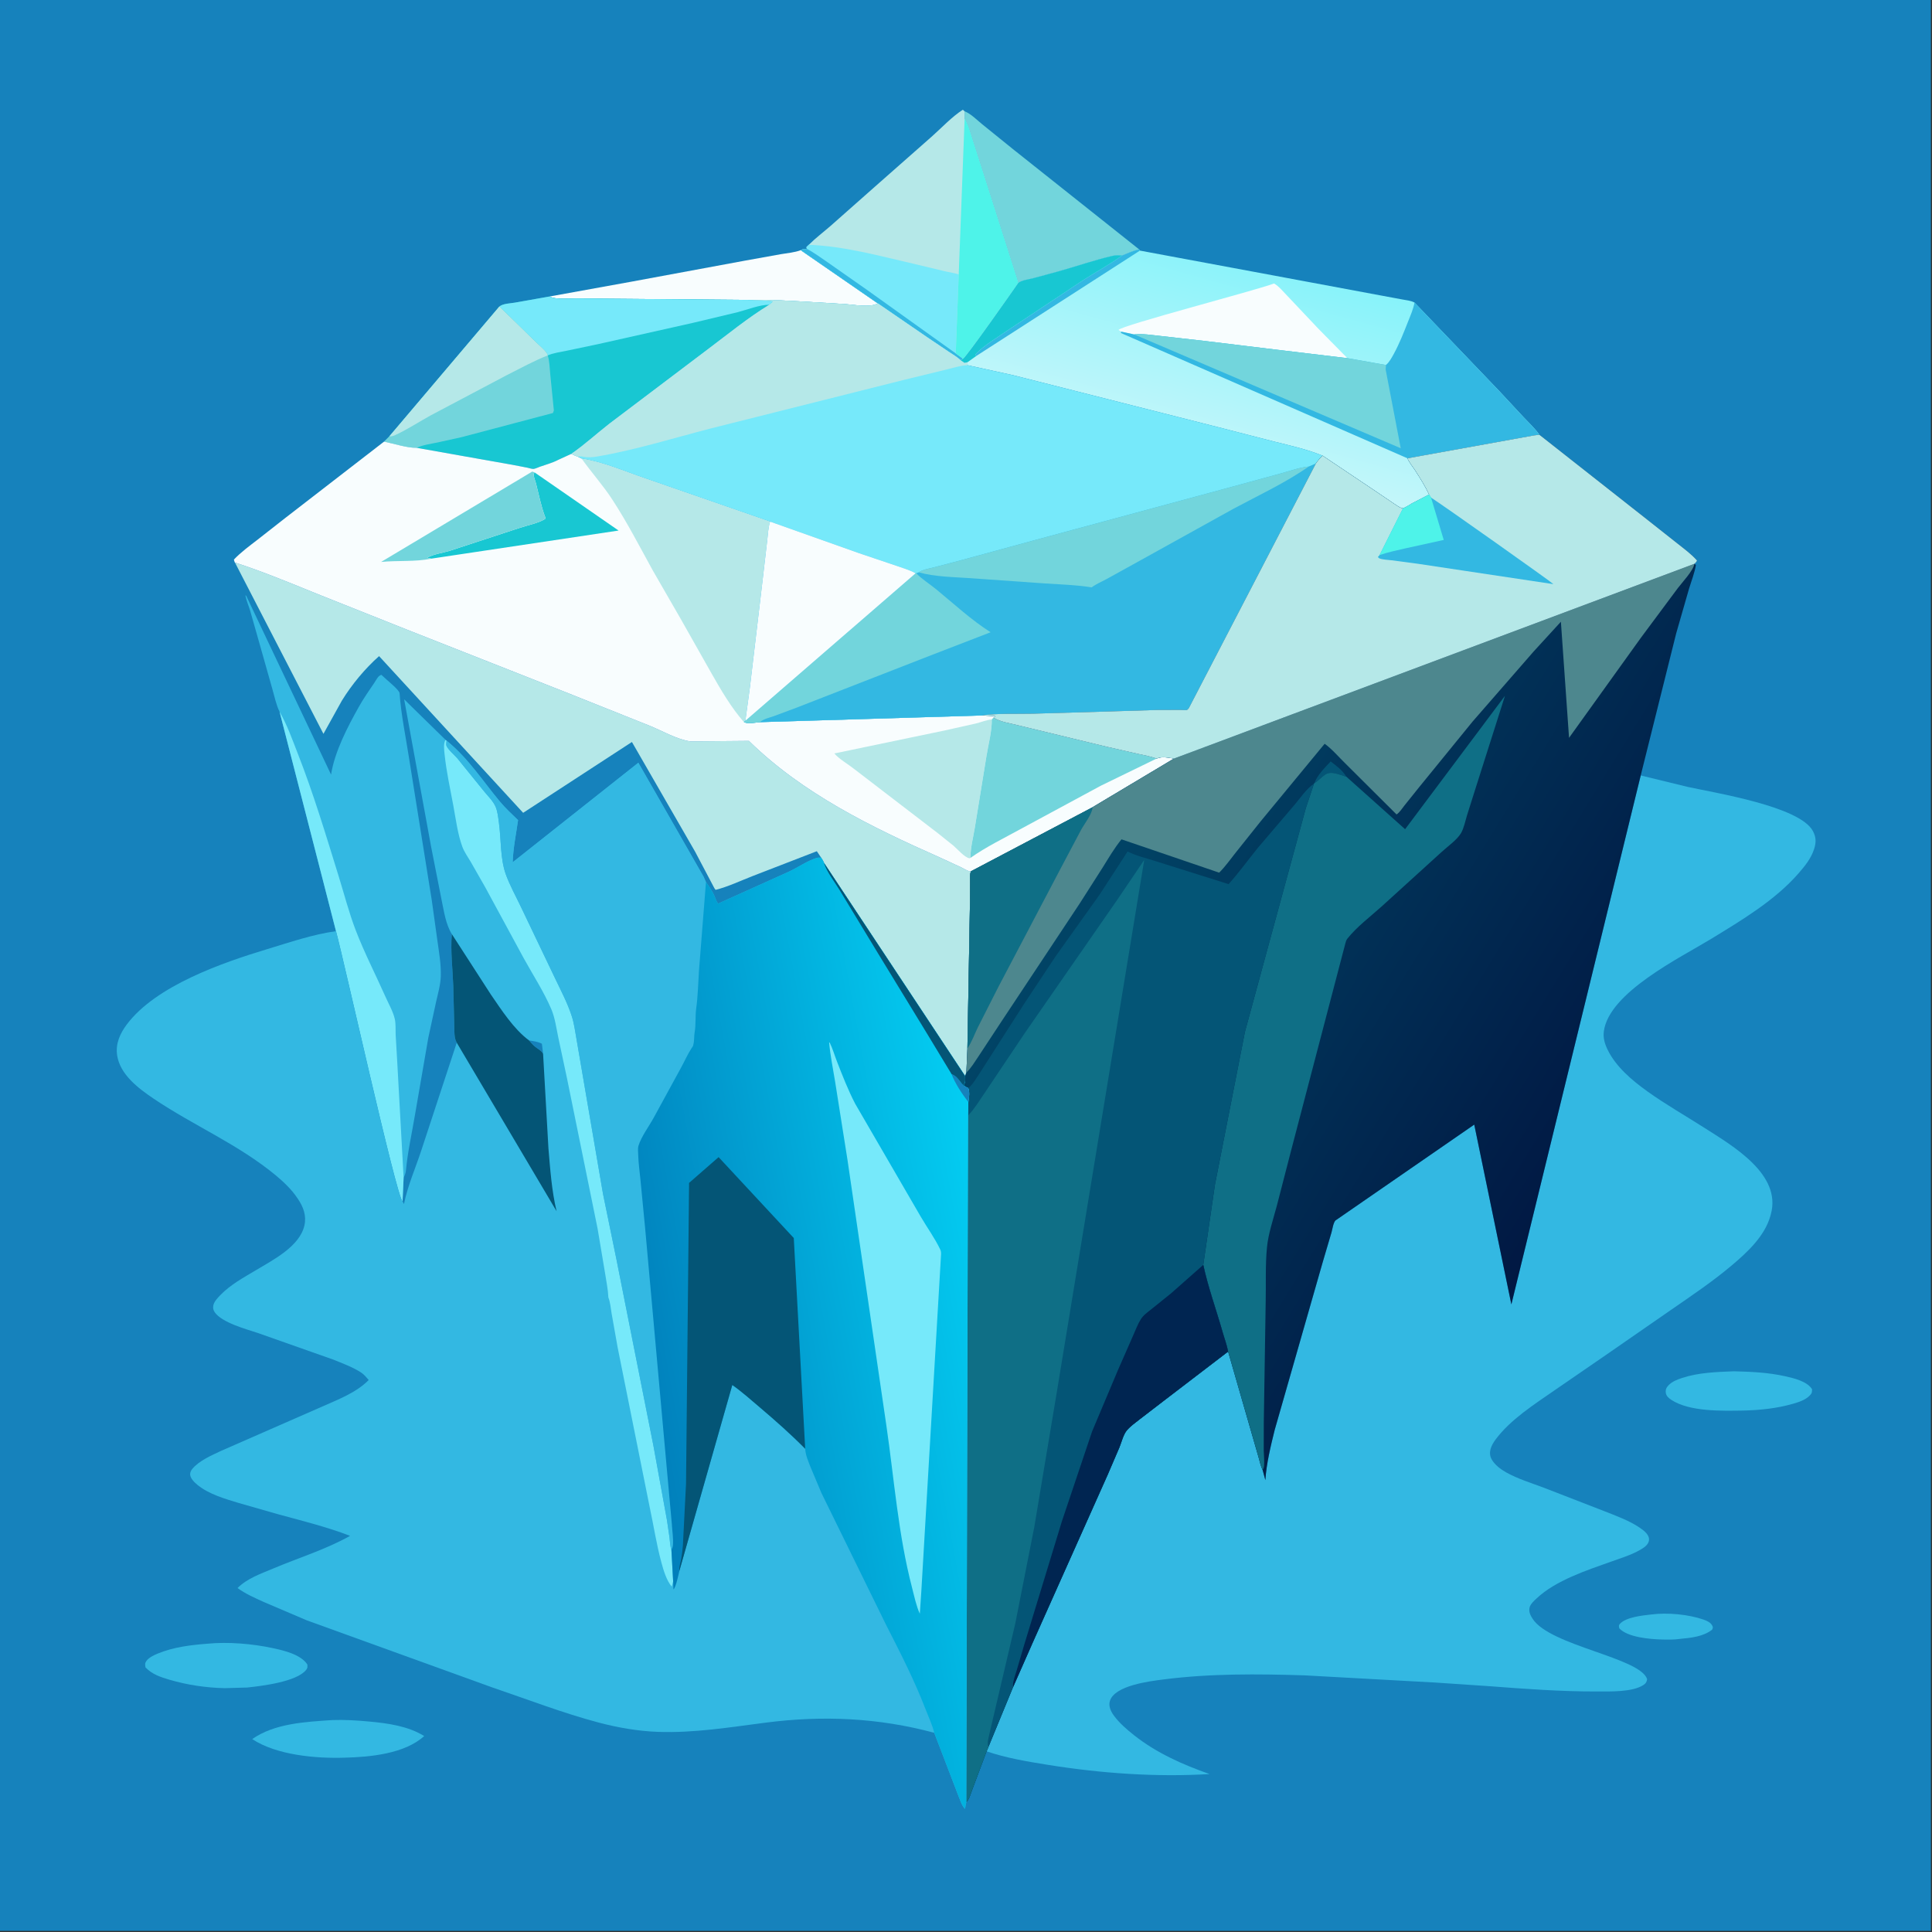 <?xml version="1.0" encoding="utf-8" ?>
<svg xmlns="http://www.w3.org/2000/svg" xmlns:xlink="http://www.w3.org/1999/xlink" width="500" height="500">
	<rect width="100%" height="100%" fill="#333333" stroke="none"/>
	<path fill="#1682BC" transform="scale(0.488 0.488)" d="M-0 -0L1024 0L1024 1024L-0 1024L0 -0Z"/>
	<path fill="#33B8E2" transform="scale(0.488 0.488)" d="M875.757 856.197C884.208 855.085 895.438 856.127 903.5 858.936C905.267 859.551 907.325 860.469 908.133 862.271C908.577 863.259 908.333 863.293 907.998 864.25C903.284 867.972 896.758 868.594 890.963 869.147C887.838 869.62 884.42 869.554 881.25 869.47C874.914 869.302 863.154 868.317 858.75 863.541C858.552 862.515 858.305 861.98 859.122 861.118C862.491 857.564 871.062 856.719 875.757 856.197Z"/>
	<path fill="#33B8E2" transform="scale(0.488 0.488)" d="M919.515 727.227C928.623 727.469 937.717 727.84 946.636 729.847C951.34 730.906 958.315 732.493 960.989 736.75C960.909 738.634 960.978 738.815 959.698 740.139C957.492 742.421 953.972 743.564 950.996 744.425C942.309 746.94 933.39 747.84 924.375 748.065C913.139 748.227 895.947 748.746 886.25 742.318C884.973 741.472 883.679 740.337 883.433 738.75C883.152 736.942 883.751 735.773 885 734.508C886.857 732.628 889.633 731.56 892.103 730.747C900.814 727.883 910.423 727.593 919.515 727.227Z"/>
	<path fill="#33B8E2" transform="scale(0.488 0.488)" d="M176.131 912.203C182.76 911.947 189.401 912.377 196 912.993C205.911 913.918 216.355 915.384 224.963 920.662C214.671 930.105 196.147 931.814 182.875 932.143C167.611 932.647 146.738 930.833 133.749 922.291C145.636 913.923 162.068 913.151 176.131 912.203Z"/>
	<path fill="#33B8E2" transform="scale(0.488 0.488)" d="M109.885 871.71C120.966 870.613 133.876 871.716 144.75 874.056C150.631 875.322 159.61 877.43 163.014 882.75C163.041 884.026 163.208 884.512 162.38 885.557C157.329 891.925 138.935 894.096 131.124 894.941L119.165 895.278C109.23 895.052 99.468 893.612 89.922 890.822C85.17 889.433 80.642 887.928 77.14 884.25C76.958 882.645 76.708 882.119 77.712 880.75C79.011 878.978 81.812 877.689 83.784 876.881C92.045 873.497 101.062 872.4 109.885 871.71Z"/>
	<path fill="#F8FDFE" transform="scale(0.488 0.488)" d="M424.663 132.687L465.494 160.874C461.632 163.277 452.727 161.569 448.201 161.259L428.788 160.089C418.354 159.489 407.934 158.802 397.477 159.063L306.884 158.296C303.174 158.175 294.477 159.113 291.526 157.222L335.25 149.307L395.177 138.208L414.25 134.778C417.705 134.198 421.374 133.903 424.663 132.687Z"/>
	<path fill="#72D5DC" transform="scale(0.488 0.488)" d="M511.515 58.993C514.993 60.386 518.025 63.591 520.954 65.948L537.208 79.094L604.093 132.242C600.824 133.021 598.121 134.255 595.037 135.523C593.389 135.39 591.692 135.311 590.069 135.684C580.385 137.91 570.744 141.304 561.152 143.964L548 147.527C545.449 148.164 542.286 148.499 540.074 149.954L520.12 87.5L515.557 73.303C514.414 69.707 513.483 66.162 511.564 62.886L511.515 58.993Z"/>
	<path fill="#B5E8E8" transform="scale(0.488 0.488)" d="M428.934 129.814C432.501 126.242 436.747 123.063 440.558 119.731L463.848 99.128L494.25 72.325C499.5 67.667 504.715 61.997 510.608 58.198L511.515 58.993L511.564 62.886C513.483 66.162 514.414 69.707 515.557 73.303L520.12 87.5L540.074 149.954C537.091 154.268 512.239 189.702 510.726 190.24L509.418 191.087C507.825 189.431 505.236 187.977 503.316 186.671L491.761 178.893L465.494 160.874L424.663 132.687L426.25 131.994C427.383 132.321 426.852 132.368 427.848 131.955L427.676 131.031L428.934 129.814Z"/>
	<path fill="#76E9FA" transform="scale(0.488 0.488)" d="M427.848 131.955L427.676 131.031L428.934 129.814C447.972 130.599 465.809 135.596 484.274 139.83L500.75 143.775C503.213 144.375 506.078 144.737 508.444 145.55L506.853 187.405L510.726 190.24L509.418 191.087C507.825 189.431 505.236 187.977 503.316 186.671L491.761 178.893L465.494 160.874L424.663 132.687L426.25 131.994C427.383 132.321 426.852 132.368 427.848 131.955Z"/>
	<path fill="#33B8E2" transform="scale(0.488 0.488)" d="M424.663 132.687L426.25 131.994C427.383 132.321 426.852 132.368 427.848 131.955C431.776 133.99 435.434 136.758 439.098 139.238L459.757 153.709L506.853 187.405L510.726 190.24L509.418 191.087C507.825 189.431 505.236 187.977 503.316 186.671L491.761 178.893L465.494 160.874L424.663 132.687Z"/>
	<path fill="#4EF3E9" transform="scale(0.488 0.488)" d="M511.564 62.886C513.483 66.162 514.414 69.707 515.557 73.303L520.12 87.5L540.074 149.954C537.091 154.268 512.239 189.702 510.726 190.24L506.853 187.405L508.444 145.55L511.564 62.886Z"/>
	<path fill="#18C7D2" transform="scale(0.488 0.488)" d="M264.84 162.55C266.743 160.97 270.586 160.907 273 160.509L291.526 157.222C294.477 159.113 303.174 158.175 306.884 158.296L397.477 159.063C399.167 159.224 409.112 159.22 409.838 159.955L408.028 161.614L407.982 161.601C396.667 168.498 385.831 177.395 375.204 185.354L323.331 224.553C316.593 229.774 309.944 235.909 302.955 240.698L295.936 243.919C293.102 245.426 289.445 246.422 286.394 247.49C285.451 247.82 283.9 248.586 282.946 248.681C282.147 248.761 280.428 248.178 279.619 248.015L271.6 246.469L220.977 237.493C215.687 237.54 208.971 235.267 203.678 234.198L206.485 231.396L264.84 162.55Z"/>
	<path fill="#76E9FA" transform="scale(0.488 0.488)" d="M264.84 162.55C266.743 160.97 270.586 160.907 273 160.509L291.526 157.222C294.477 159.113 303.174 158.175 306.884 158.296L397.477 159.063C399.167 159.224 409.112 159.22 409.838 159.955L408.028 161.614L407.982 161.601C402.75 161.631 396.194 164.283 391.089 165.587L367.708 171.169L317.083 182.525L300.125 186.088C296.877 186.76 293.556 187.159 290.496 188.484C290.148 186.547 286.023 183.233 284.517 181.737L264.84 162.55Z"/>
	<path fill="#72D5DC" transform="scale(0.488 0.488)" d="M264.84 162.55L284.517 181.737C286.023 183.233 290.148 186.547 290.496 188.484C291.455 191.641 291.485 195.215 291.82 198.5L293.725 217.665L293.25 219.027L244.906 231.809L231.757 234.717C228.13 235.439 224.355 235.947 220.977 237.493C215.687 237.54 208.971 235.267 203.678 234.198L206.485 231.396L264.84 162.55Z"/>
	<path fill="#B5E8E8" transform="scale(0.488 0.488)" d="M264.84 162.55L284.517 181.737C286.023 183.233 290.148 186.547 290.496 188.484C283.165 191.35 275.972 195.328 268.936 198.865L228.386 220.298C222.262 223.687 216.206 227.646 209.881 230.616C208.675 231.183 207.831 231.477 206.485 231.396L264.84 162.55Z"/>
	<path fill="#33B8E2" transform="scale(0.488 0.488)" d="M148.273 377.48C146.493 373.941 145.573 369.325 144.462 365.5L137.829 342.04L132.679 323.92C131.834 321.164 130.677 318.607 130.131 315.75L130.555 315.914L175.569 410.785C177.464 398.635 184.333 385.499 190.351 374.768C192.82 370.366 195.743 366.197 198.571 362.02C199.589 360.517 200.499 358.364 202.25 357.87L204.96 360.35C206.406 361.658 211.799 366.061 211.909 367.646C212.696 379.037 215.2 390.826 216.943 402.126L229.029 477.75L231.958 498.759C232.821 505.009 233.961 511.417 233.765 517.75C233.629 522.127 232.281 526.877 231.311 531.126L227.146 550.34L219.974 591.812C218.371 601.332 216.172 611.072 215.287 620.678C215.149 622.181 214.712 623.185 214.046 624.534L213.485 637.077C210.226 634.755 182.413 509.198 178.192 493.823L148.273 377.48Z"/>
	<path fill="#76E9FA" transform="scale(0.488 0.488)" d="M148.273 377.48C152.308 384.415 155.046 392.3 157.969 399.752C166.241 420.846 172.786 442.701 179.499 464.342C182.49 473.984 185.037 483.958 188.66 493.385C193.209 505.222 199.2 516.857 204.365 528.466C206.007 532.156 208.472 536.461 209.363 540.353C209.943 542.882 209.726 546.104 209.826 548.72L210.609 562.123L214.046 624.534L213.485 637.077C210.226 634.755 182.413 509.198 178.192 493.823L148.273 377.48Z"/>
	<path fill="#B5E8E8" transform="scale(0.488 0.488)" d="M124.55 298.316C140.025 303.296 155.055 309.667 170.123 315.726L215.605 333.833L300.286 367.214L343.997 384.653C350.859 387.387 358.927 392.187 366.196 393.187L397.162 392.915C425.832 420.978 462.116 438.64 498.352 454.709L509.922 460.052C511.3 460.706 513.022 461.958 514.517 462.075L514.973 462.055C514.225 463.722 514.462 465.544 514.456 467.332L514.404 478.737L513.049 556.029L512.493 568.789L511.813 570.631L436.894 457.494C436.867 456.937 435.79 455.41 435.478 454.842L433.184 451.421L399.209 464.569C392.85 467.038 386.095 470.262 379.5 471.915C379.15 471.45 378.79 471.047 378.572 470.504L368.645 451.683L335.124 393.495L277.442 431.063L201.033 347.958C193.486 354.673 186.62 362.958 181.322 371.536L171.533 389.183L124.796 298.703L124.55 298.316Z"/>
	<defs>
		<linearGradient id="gradient_0" gradientUnits="userSpaceOnUse" x1="660.505" y1="135.193" x2="631.87" y2="238.266">
			<stop offset="0" stop-color="#87F3FA"/>
			<stop offset="1" stop-color="#C4F6FA"/>
		</linearGradient>
	</defs>
	<path fill="url(#gradient_0)" transform="scale(0.488 0.488)" d="M604.093 132.242L604.541 132.899L676.046 146.209L731.733 156.596L743.75 158.826C745.868 159.211 748.24 159.412 750.15 160.444L794.98 207.27L807.873 221.128C810.733 224.154 813.981 227.195 816.395 230.568L813.655 230.883L746.418 243.05C747.446 245.446 749.139 247.341 750.537 249.516C753.176 253.622 755.843 257.865 757.918 262.282L749 266.888C747.392 267.779 745.716 269.012 743.999 269.629C742.225 269.298 740.503 267.906 739 266.923L728.977 260.138L701.385 241.643C693.02 238.224 684.267 236.319 675.533 234.131L645.336 226.369L537.215 198.959L513.091 193.673L513.07 192.12L511.5 192.504L509.418 191.087L510.726 190.24C512.239 189.702 537.091 154.268 540.074 149.954C542.286 148.499 545.449 148.164 548 147.527L561.152 143.964C570.744 141.304 580.385 137.91 590.069 135.684C591.692 135.311 593.389 135.39 595.037 135.523C598.121 134.255 600.824 133.021 604.093 132.242Z"/>
	<path fill="#33B8E2" transform="scale(0.488 0.488)" d="M604.093 132.242L604.541 132.899L517.696 188.813C517.336 188.227 517.444 188.572 517.488 187.75C521.998 182.995 528.676 179.181 534.08 175.398L574.5 148.529C581.313 144.117 588.471 140.319 595.037 135.523C598.121 134.255 600.824 133.021 604.093 132.242Z"/>
	<path fill="#18C7D2" transform="scale(0.488 0.488)" d="M540.074 149.954C542.286 148.499 545.449 148.164 548 147.527L561.152 143.964C570.744 141.304 580.385 137.91 590.069 135.684C591.692 135.311 593.389 135.39 595.037 135.523C588.471 140.319 581.313 144.117 574.5 148.529L534.08 175.398C528.676 179.181 521.998 182.995 517.488 187.75C517.444 188.572 517.336 188.227 517.696 188.813L513.07 192.12L511.5 192.504L509.418 191.087L510.726 190.24C512.239 189.702 537.091 154.268 540.074 149.954Z"/>
	<path fill="#F8FDFE" transform="scale(0.488 0.488)" d="M675.687 150.332C678.347 151.901 680.743 154.914 682.926 157.133L699.168 174.326L714.551 189.945L680 185.814L639 180.836L615.24 178.148C610.726 177.683 605.976 176.857 601.455 177.349L594.582 175.863L593.196 174.99C594.582 172.555 666.027 154.028 675.687 150.332Z"/>
	<path fill="#33B8E2" transform="scale(0.488 0.488)" d="M750.15 160.444L794.98 207.27L807.873 221.128C810.733 224.154 813.981 227.195 816.395 230.568L813.655 230.883L746.418 243.05L594.457 176.606L594.582 175.863L601.455 177.349C605.976 176.857 610.726 177.683 615.24 178.148L639 180.836L680 185.814L714.551 189.945L735.005 193.562C736.76 192.145 738.097 189.634 739.177 187.656C742.147 182.216 744.426 176.405 746.687 170.646C748.003 167.294 749.511 164.007 750.15 160.444Z"/>
	<path fill="#72D5DC" transform="scale(0.488 0.488)" d="M601.455 177.349C605.976 176.857 610.726 177.683 615.24 178.148L639 180.836L680 185.814L714.551 189.945L735.005 193.562L734.852 195.981L742.848 237.714L601.455 177.349Z"/>
	<path fill="#F8FDFE" transform="scale(0.488 0.488)" d="M203.678 234.198C208.971 235.267 215.687 237.54 220.977 237.493L271.6 246.469L279.619 248.015C280.428 248.178 282.147 248.761 282.946 248.681C283.9 248.586 285.451 247.82 286.394 247.49C289.445 246.422 293.102 245.426 295.936 243.919L302.955 240.698C304.115 241.235 305.241 241.779 306.452 242.193L308.402 243.151C319.787 244.886 331.141 249.889 342.029 253.598L408.395 276.61C407.382 279.826 407.253 283.499 406.853 286.843L404.483 307.25L397.676 364.661L395.291 382.254L394.538 382.951C396.744 384.006 400.555 383.173 402.986 382.973L520.76 379.423L527.747 379.753C527.307 380.51 527.611 380.246 526.87 380.587C530.72 383.014 536.088 383.604 540.493 384.793L586.808 395.994L603.241 399.737C606.541 400.495 610.177 401.059 613.317 402.319C616.292 400.995 619.409 401.83 622.601 402.29L579.398 428.098L579.393 428.142L514.973 462.055L514.517 462.075C513.022 461.958 511.3 460.706 509.922 460.052L498.352 454.709C462.116 438.64 425.832 420.978 397.162 392.915L366.196 393.187C358.927 392.187 350.859 387.387 343.997 384.653L300.286 367.214L215.605 333.833L170.123 315.726C155.055 309.667 140.025 303.296 124.55 298.316C124.296 297.811 124.189 297.294 124.045 296.75C127.849 292.751 132.424 289.444 136.774 286.066L151.519 274.514L203.678 234.198Z"/>
	<path fill="#18C7D2" transform="scale(0.488 0.488)" d="M283.472 250.512L328.046 281.359L228.711 296.266L226.559 295.797C229.702 293.886 234.865 293.211 238.468 292.113L275.708 279.917C279.502 278.643 285.461 277.43 288.834 275.367C289.717 274.827 289.201 274.49 288.915 273.7C286.9 268.126 285.721 262.199 284.269 256.455C283.974 255.29 282.981 252.838 283.017 251.758C283.031 251.316 283.32 250.928 283.472 250.512Z"/>
	<path fill="#72D5DC" transform="scale(0.488 0.488)" d="M228.711 296.266C220.218 298.045 210.781 297.132 202.111 298.015L282.259 250.089L283.472 250.512C283.32 250.928 283.031 251.316 283.017 251.758C282.981 252.838 283.974 255.29 284.269 256.455C285.721 262.199 286.9 268.126 288.915 273.7C289.201 274.49 289.717 274.827 288.834 275.367C285.461 277.43 279.502 278.643 275.708 279.917L238.468 292.113C234.865 293.211 229.702 293.886 226.559 295.797L228.711 296.266Z"/>
	<path fill="#B5E8E8" transform="scale(0.488 0.488)" d="M525.985 381.528C526.043 387.875 524.182 394.596 523.164 400.875L516.964 439C516.129 444.001 514.592 449.944 514.645 454.968L514.193 455.192C511.496 454.713 507.854 450.398 505.689 448.524L497.38 441.874L452.71 407.603C449.582 405.135 444.976 402.539 442.485 399.575L501 387.388L517.398 383.714C520.28 383.032 523.027 381.803 525.985 381.528Z"/>
	<path fill="#72D5DC" transform="scale(0.488 0.488)" d="M525.985 381.528L526.87 380.587C530.72 383.014 536.088 383.604 540.493 384.793L586.808 395.994L603.241 399.737C606.541 400.495 610.177 401.059 613.317 402.319L583.809 416.683L541.85 439.336C532.813 444.338 523.074 449.002 514.645 454.968C514.592 449.944 516.129 444.001 516.964 439L523.164 400.875C524.182 394.596 526.043 387.875 525.985 381.528Z"/>
	<path fill="#B5E8E8" transform="scale(0.488 0.488)" d="M308.402 243.151C319.787 244.886 331.141 249.889 342.029 253.598L408.395 276.61C407.382 279.826 407.253 283.499 406.853 286.843L404.483 307.25L397.676 364.661L395.291 382.254L394.538 382.951C387.794 375.287 382.377 365.989 377.343 357.133L361.25 328.66L346.13 302.419C339.205 289.846 332.467 276.75 324.604 264.75C319.649 257.188 313.626 250.494 308.402 243.151Z"/>
	<path fill="#76E9FA" transform="scale(0.488 0.488)" d="M397.477 159.063C407.934 158.802 418.354 159.489 428.788 160.089L448.201 161.259C452.727 161.569 461.632 163.277 465.494 160.874L491.761 178.893L503.316 186.671C505.236 187.977 507.825 189.431 509.418 191.087L511.5 192.504L513.07 192.12L513.091 193.673L537.215 198.959L645.336 226.369L675.533 234.131C684.267 236.319 693.02 238.224 701.385 241.643C700.031 242.935 698.939 244.24 697.856 245.766L630.483 375.5C630.156 375.823 629.92 376.281 629.5 376.47C628.911 376.735 626.891 376.476 626.099 376.478L613.951 376.505L584.987 377.395L547.942 378.474C539.196 378.68 529.388 378.174 520.76 379.423L402.986 382.973C400.555 383.173 396.744 384.006 394.538 382.951L395.291 382.254L397.676 364.661L404.483 307.25L406.853 286.843C407.253 283.499 407.382 279.826 408.395 276.61L342.029 253.598C331.141 249.889 319.787 244.886 308.402 243.151L306.452 242.193C305.241 241.779 304.115 241.235 302.955 240.698C309.944 235.909 316.593 229.774 323.331 224.553L375.204 185.354C385.831 177.395 396.667 168.498 407.982 161.601L408.028 161.614L409.838 159.955C409.112 159.22 399.167 159.224 397.477 159.063Z"/>
	<path fill="#B5E8E8" transform="scale(0.488 0.488)" d="M397.477 159.063C407.934 158.802 418.354 159.489 428.788 160.089L448.201 161.259C452.727 161.569 461.632 163.277 465.494 160.874L491.761 178.893L503.316 186.671C505.236 187.977 507.825 189.431 509.418 191.087L511.5 192.504L513.07 192.12L513.091 193.673C509.221 193.844 505.227 195.189 501.459 196.086L479.189 201.509L376.773 227.261C356.864 232.408 336.801 238.687 316.521 242.131C314.113 242.54 311.527 242.703 309.128 242.178C308.053 241.943 307.519 242.019 306.452 242.193C305.241 241.779 304.115 241.235 302.955 240.698C309.944 235.909 316.593 229.774 323.331 224.553L375.204 185.354C385.831 177.395 396.667 168.498 407.982 161.601L408.028 161.614L409.838 159.955C409.112 159.22 399.167 159.224 397.477 159.063Z"/>
	<path fill="#33B8E2" transform="scale(0.488 0.488)" d="M697.856 245.766L630.483 375.5C630.156 375.823 629.92 376.281 629.5 376.47C628.911 376.735 626.891 376.476 626.099 376.478L613.951 376.505L584.987 377.395L547.942 378.474C539.196 378.68 529.388 378.174 520.76 379.423L402.986 382.973C400.555 383.173 396.744 384.006 394.538 382.951L395.291 382.254L397.676 364.661L404.483 307.25L406.853 286.843C407.253 283.499 407.382 279.826 408.395 276.61L455.536 293.343L475.417 300.052C478.819 301.256 482.445 302.275 485.61 304.019L485.894 304.018L487.216 303.519C489.352 302.044 492.76 301.535 495.282 300.888L510 297.021L548.655 286.473L650.684 258.874L679.23 251.084C683.931 249.804 689.245 247.865 694.06 247.411L697.856 245.766Z"/>
	<path fill="#72D5DC" transform="scale(0.488 0.488)" d="M485.61 304.019L485.894 304.018C488.972 307.191 493.049 309.704 496.487 312.523C505.778 320.138 515.212 328.902 525.363 335.299L494.351 347.274L422.359 375.324L410.487 379.75C408.011 380.637 404.997 381.225 402.986 382.973C400.555 383.173 396.744 384.006 394.538 382.951L395.291 382.254L485.61 304.019Z"/>
	<path fill="#72D5DC" transform="scale(0.488 0.488)" d="M487.216 303.519C489.352 302.044 492.76 301.535 495.282 300.888L510 297.021L548.655 286.473L650.684 258.874L679.23 251.084C683.931 249.804 689.245 247.865 694.06 247.411C681.774 256.03 667.462 262.668 654.221 269.765L603.12 298.098L587 307.011C584.43 308.406 581.251 309.746 578.93 311.488C570.633 310.156 562.047 309.953 553.659 309.378L514.507 306.615C505.614 305.998 495.803 305.929 487.216 303.519Z"/>
	<path fill="#F8FDFE" transform="scale(0.488 0.488)" d="M408.395 276.61L455.536 293.343L475.417 300.052C478.819 301.256 482.445 302.275 485.61 304.019L395.291 382.254L397.676 364.661L404.483 307.25L406.853 286.843C407.253 283.499 407.382 279.826 408.395 276.61Z"/>
	<path fill="#33B8E2" transform="scale(0.488 0.488)" d="M870.116 411.242L895.069 417.322C909.937 420.577 954.358 427.633 961.412 440.689C963.221 444.037 963.203 446.869 962.009 450.457C960.38 455.352 957.22 459.221 953.901 463.05C941.397 477.473 923.473 488.143 907.296 498.011C890.947 507.984 853.265 526.322 850.551 547C850.107 550.388 851.038 553.52 852.49 556.55C856.87 565.694 865.55 572.992 873.656 578.796C883.36 585.744 893.899 591.735 903.962 598.165C918.908 607.714 945.007 622.772 939.113 644L938.874 644.879C935.836 655.574 926.788 663.973 918.58 670.915C908.18 679.71 896.955 687.215 885.769 694.953L852.059 718.31L824.494 737.262C813.747 744.718 800.983 752.832 793.141 763.42C790.836 766.532 789.003 770.346 791.121 774.036C792.728 776.837 795.864 779.221 798.645 780.782C804.978 784.336 812.194 786.499 818.965 789.062L850.604 801.336C856.969 803.851 864.156 806.418 869.792 810.318C872.021 811.86 875.131 814.222 874.429 817.259C873.915 819.482 871.588 820.914 869.75 821.974C865.006 824.711 859.293 826.429 854.131 828.266C841.323 832.823 825.064 838.172 815.045 847.544C813.684 848.817 811.635 850.597 811.176 852.503C810.638 854.737 811.616 856.697 812.81 858.53C822.152 872.872 869.867 879.05 873.516 890.5C873.24 892.052 872.892 892.738 871.519 893.629C865.608 897.467 853.729 897.014 846.838 897.033C827.751 897.088 808.85 895.674 789.833 894.231L761.398 892.314L692 888.492C667.076 887.694 641.798 887.473 617.022 890.656C609.625 891.606 591.143 893.815 588.603 902.073C587.774 904.769 589.101 907.603 590.651 909.732C593.63 913.825 597.509 917.137 601.46 920.26C613.424 929.717 627.191 935.786 641.446 940.823C613.206 942.552 583.897 940.446 556 935.987C545.188 934.258 533.579 932.342 523.216 928.768L524.209 926.396L537.317 894.565L547.619 871.197L587.422 782.086L593.652 767.569C594.755 764.846 595.745 760.713 597.604 758.544C599.547 756.278 602.199 754.425 604.537 752.581L617.211 742.842L651.295 716.766L664.079 761.117L667.522 773.078C668.128 775.202 668.593 777.564 669.6 779.535L671.051 784.945C671.619 776.168 673.904 766.761 676.021 758.25L701.376 669.674L706.138 653.538C706.603 651.858 707.079 648.44 708.231 647.242L781.831 596.407L801.516 691.75L870.116 411.242Z"/>
	<defs>
		<linearGradient id="gradient_1" gradientUnits="userSpaceOnUse" x1="860.876" y1="588.644" x2="599.354" y2="428.321">
			<stop offset="0" stop-color="#011843"/>
			<stop offset="1" stop-color="#014466"/>
		</linearGradient>
	</defs>
	<path fill="url(#gradient_1)" transform="scale(0.488 0.488)" d="M816.395 230.568L872.161 274.454L889.512 288.16C893.067 290.999 896.995 293.817 899.978 297.25C899.538 298.195 899.331 298.373 898.555 299.01L899.381 299.563C898.731 303.749 896.944 308.239 895.709 312.313L888.937 335.859L870.116 411.242L801.516 691.75L781.831 596.407L708.231 647.242C707.079 648.44 706.603 651.858 706.138 653.538L701.376 669.674L676.021 758.25C673.904 766.761 671.619 776.168 671.051 784.945L669.6 779.535C668.593 777.564 668.128 775.202 667.522 773.078L664.079 761.117L651.295 716.766L617.211 742.842L604.537 752.581C602.199 754.425 599.547 756.278 597.604 758.544C595.745 760.713 594.755 764.846 593.652 767.569L587.422 782.086L547.619 871.197L537.317 894.565L524.209 926.396L523.216 928.768L515.654 948.926C514.755 951.195 514.121 954.026 512.456 955.839L513.373 591.591L513.537 584.391C513.913 582.159 514.373 579.167 513.48 577.041C512.766 576.84 512.18 576.395 511.55 576.011L511.292 574.93C512.102 573.715 511.847 572.067 511.813 570.631L512.493 568.789L513.049 556.029L514.404 478.737L514.456 467.332C514.462 465.544 514.225 463.722 514.973 462.055L579.393 428.142L579.398 428.098L622.601 402.29C619.409 401.83 616.292 400.995 613.317 402.319C610.177 401.059 606.541 400.495 603.241 399.737L586.808 395.994L540.493 384.793C536.088 383.604 530.72 383.014 526.87 380.587C527.611 380.246 527.307 380.51 527.747 379.753L520.76 379.423C529.388 378.174 539.196 378.68 547.942 378.474L584.987 377.395L613.951 376.505L626.099 376.478C626.891 376.476 628.911 376.735 629.5 376.47C629.92 376.281 630.156 375.823 630.483 375.5L697.856 245.766C698.939 244.24 700.031 242.935 701.385 241.643L728.977 260.138L739 266.923C740.503 267.906 742.225 269.298 743.999 269.629C745.716 269.012 747.392 267.779 749 266.888L757.918 262.282C755.843 257.865 753.176 253.622 750.537 249.516C749.139 247.341 747.446 245.446 746.418 243.05L813.655 230.883L816.395 230.568Z"/>
	<path fill="#045576" transform="scale(0.488 0.488)" d="M697.058 415.323C698.693 410.939 702.523 407.176 705.679 403.821C708.761 406.115 711.997 408.554 714.001 411.893C710.58 411.041 706.1 408.565 702.78 410.784C700.732 412.152 699.212 414.064 697.058 415.323Z"/>
	<path fill="#0F6F86" transform="scale(0.488 0.488)" d="M714.001 411.893L745.162 439.747L798.135 368.988L783.097 416.28L777.979 432.443C777.093 435.376 776.331 439.26 774.781 441.887C772.722 445.379 767.531 449.047 764.528 451.818L732.668 480.765C726.768 486.066 719.508 491.548 714.58 497.75C713.938 498.558 713.746 499.272 713.492 500.25L684.828 609.689L677.154 639.392C675.253 646.54 672.592 654.274 671.892 661.628C670.991 671.081 671.434 680.937 671.226 690.446L670.221 754.243L670.191 769.25C670.253 771.886 670.582 774.636 670.375 777.264C670.305 778.168 670.105 778.764 669.6 779.535C668.593 777.564 668.128 775.202 667.522 773.078L664.079 761.117L651.295 716.766C650.652 713.254 649.309 709.734 648.333 706.294C644.995 694.533 640.701 682.743 638.119 670.808L644.315 628.256L660.229 547.192L671.147 507.018L692.528 428.529L696.679 416.094L696.804 415.66L697.058 415.323C699.212 414.064 700.732 412.152 702.78 410.784C706.1 408.565 710.58 411.041 714.001 411.893Z"/>
	<path fill="#4D878E" transform="scale(0.488 0.488)" d="M622.601 402.29L898.555 299.01C898.208 302.384 891.929 309.056 889.784 311.907L870.288 338.116L832.103 391.291L827.782 329.72L813.242 345.603L780.96 382.652L752.772 417.26L744.851 427.13C743.613 428.685 742.286 430.84 740.635 431.927L713.456 404.87C709.96 401.477 706.44 397.251 702.495 394.436L668.502 435.646L655.229 452.286C652.46 455.798 649.727 459.65 646.555 462.791L594.755 445.124C590.952 449.789 587.932 454.999 584.756 460.097L572.524 479.25L531.149 541.628L518.804 560.39C516.887 563.192 514.985 566.48 512.493 568.789L513.049 556.029L514.404 478.737L514.456 467.332C514.462 465.544 514.225 463.722 514.973 462.055L579.393 428.142L579.398 428.098L622.601 402.29Z"/>
	<path fill="#0F6F86" transform="scale(0.488 0.488)" d="M514.973 462.055L579.393 428.142C579.332 431.51 575.051 436.965 573.336 440.077L562.875 459.842L529.633 523.064L518.697 544.6C516.828 548.373 515.411 552.553 513.049 556.029L514.404 478.737L514.456 467.332C514.462 465.544 514.225 463.722 514.973 462.055Z"/>
	<path fill="#B5E8E8" transform="scale(0.488 0.488)" d="M816.395 230.568L872.161 274.454L889.512 288.16C893.067 290.999 896.995 293.817 899.978 297.25C899.538 298.195 899.331 298.373 898.555 299.01L622.601 402.29C619.409 401.83 616.292 400.995 613.317 402.319C610.177 401.059 606.541 400.495 603.241 399.737L586.808 395.994L540.493 384.793C536.088 383.604 530.72 383.014 526.87 380.587C527.611 380.246 527.307 380.51 527.747 379.753L520.76 379.423C529.388 378.174 539.196 378.68 547.942 378.474L584.987 377.395L613.951 376.505L626.099 376.478C626.891 376.476 628.911 376.735 629.5 376.47C629.92 376.281 630.156 375.823 630.483 375.5L697.856 245.766C698.939 244.24 700.031 242.935 701.385 241.643L728.977 260.138L739 266.923C740.503 267.906 742.225 269.298 743.999 269.629C745.716 269.012 747.392 267.779 749 266.888L757.918 262.282C755.843 257.865 753.176 253.622 750.537 249.516C749.139 247.341 747.446 245.446 746.418 243.05L813.655 230.883L816.395 230.568Z"/>
	<path fill="#33B8E2" transform="scale(0.488 0.488)" d="M757.918 262.282L758.924 263.89C764.288 267.209 823.552 309.181 823.824 309.786L751.518 298.921L738 297.138C736.083 296.887 733.224 296.833 731.5 296.11C731.171 295.972 730.981 295.62 730.721 295.375L731.618 294.38L743.999 269.629C745.716 269.012 747.392 267.779 749 266.888L757.918 262.282Z"/>
	<path fill="#4EF3E9" transform="scale(0.488 0.488)" d="M757.918 262.282L758.924 263.89L765.652 286.342L745.58 290.752C740.958 291.854 736.092 292.793 731.618 294.38L743.999 269.629C745.716 269.012 747.392 267.779 749 266.888L757.918 262.282Z"/>
	<path fill="#045576" transform="scale(0.488 0.488)" d="M513.48 577.041C515.917 575.257 518.082 571.238 519.816 568.729L543.212 532.206L559.853 507.114L583.161 474.417L597.991 451.568C602.519 453.915 607.871 455.057 612.702 456.662L651.552 468.871C657.042 462.756 661.936 455.974 667.117 449.582L686.393 426.971C689.391 423.49 692.959 418.088 696.804 415.66L696.679 416.094L692.528 428.529L671.147 507.018L660.229 547.192L644.315 628.256L638.119 670.808C640.701 682.743 644.995 694.533 648.333 706.294C649.309 709.734 650.652 713.254 651.295 716.766L617.211 742.842L604.537 752.581C602.199 754.425 599.547 756.278 597.604 758.544C595.745 760.713 594.755 764.846 593.652 767.569L587.422 782.086L547.619 871.197L537.317 894.565L524.209 926.396L523.216 928.768L515.654 948.926C514.755 951.195 514.121 954.026 512.456 955.839L513.373 591.591L513.537 584.391C513.913 582.159 514.373 579.167 513.48 577.041Z"/>
	<path fill="#002551" transform="scale(0.488 0.488)" d="M537.317 894.565C537.25 894.14 537.217 894.03 537.233 893.541C537.312 891.024 538.456 888.264 539.172 885.864L543.238 872.043L563.166 806.739L579.15 759.172L592.92 726.498L600.909 708.307C602.187 705.501 603.318 702.339 604.944 699.729C606.408 697.38 608.642 695.885 610.757 694.183L621 685.932L638.119 670.808C640.701 682.743 644.995 694.533 648.333 706.294C649.309 709.734 650.652 713.254 651.295 716.766L617.211 742.842L604.537 752.581C602.199 754.425 599.547 756.278 597.604 758.544C595.745 760.713 594.755 764.846 593.652 767.569L587.422 782.086L547.619 871.197L537.317 894.565Z"/>
	<path fill="#0F6F86" transform="scale(0.488 0.488)" d="M513.373 591.591L513.67 591.284C517.007 587.792 519.554 583.407 522.31 579.441L543.201 548.273L592.568 477.107L606.823 456.042L560.49 738.09L548.493 809.917L538.435 860.981L524.743 919.355C524.32 921.487 523.283 924.456 524.209 926.396L523.216 928.768L515.654 948.926C514.755 951.195 514.121 954.026 512.456 955.839L513.373 591.591Z"/>
	<path fill="#33B8E2" transform="scale(0.488 0.488)" d="M239.614 495.363C236.343 490.077 235.475 483.322 234.189 477.286L228.565 448.723L214.33 370.844L218.847 375.296L236.336 392.412L236.795 392.757L237.254 393.128C248.513 402.374 255.92 414.07 265.08 425.069C267.982 428.553 271.485 431.779 274.741 434.938C273.708 442.274 272.118 449.892 271.89 457.284L338.532 404.504L373.089 464.869L374.396 467.816C375.848 469.774 377.289 471.917 378.385 474.099C379.223 475.766 379.725 477.706 380.777 479.233L418.467 462.213C423.136 460.033 428.185 456.5 433 455.014C433.808 454.765 434.649 454.82 435.478 454.842C435.79 455.41 436.867 456.937 436.894 457.494L511.813 570.631C511.847 572.067 512.102 573.715 511.292 574.93L511.55 576.011C512.18 576.395 512.766 576.84 513.48 577.041C514.373 579.167 513.913 582.159 513.537 584.391L513.373 591.591L512.456 955.839C512.093 956.964 511.973 958.083 511.831 959.25C510.327 958.436 508.518 952.862 507.806 951.165L495.452 918.945C465.845 910.973 436.442 909.667 406.106 913.557C386.951 916.013 368.158 919.148 348.765 918.449C338.381 918.074 327.549 916.183 317.5 913.522C298.34 908.446 279.542 901.15 260.764 894.787L162.678 859.304L139.822 849.554C135.066 847.375 130.208 845.277 125.97 842.181C131.168 836.98 138.527 834.511 145.191 831.702C158.553 826.07 173.037 821.616 185.664 814.498C173.614 809.889 160.705 806.618 148.25 803.272L126.5 797.046C119.261 794.854 110.905 792.437 104.927 787.65C103.277 786.33 100.747 783.962 100.835 781.75C100.881 780.573 101.384 779.713 102.122 778.843C105.76 774.554 112.29 771.775 117.275 769.419L143.129 758.094L170.625 746.051C179.147 742.237 188.915 738.619 195.529 731.855C194.334 730.511 193.074 728.91 191.561 727.924C187.177 725.066 181.552 722.986 176.701 721.015L136.614 706.872C130.369 704.818 117.695 701.41 113.909 695.958C113.1 694.792 112.847 693.703 113.135 692.297C113.565 690.196 115.405 688.326 116.842 686.839C122.257 681.236 129.233 677.503 135.857 673.535C144.882 668.13 158.966 660.977 161.448 649.846C162.605 644.657 160.87 640.082 157.992 635.81L157.437 635C154.548 630.732 150.342 626.73 146.382 623.437C126.407 606.826 102.572 596.928 81.251 582.496C73.341 577.142 63.688 569.85 62.134 559.75C61.177 553.531 63.63 548.115 67.263 543.275C82.678 522.737 117.941 510.518 141.835 503.31C153.7 499.73 165.875 495.511 178.192 493.823C182.413 509.198 210.226 634.755 213.485 637.077C213.705 637.615 213.946 638.033 214.25 638.525C216.167 628.85 220.399 619.383 223.461 610L242.224 552.959C240.724 550.546 240.997 546.493 240.899 543.7L240.38 522.823C240.056 513.838 238.849 504.313 239.614 495.363Z"/>
	<path fill="#1682BC" transform="scale(0.488 0.488)" d="M280.568 551.763C282.779 552.124 285.426 552.417 287.387 553.541L288.016 558.864C287.196 557.169 285.084 556.211 283.654 555.015C282.507 554.056 281.54 552.893 280.568 551.763Z"/>
	<path fill="#045576" transform="scale(0.488 0.488)" d="M242.224 552.959C240.724 550.546 240.997 546.493 240.899 543.7L240.38 522.823C240.056 513.838 238.849 504.313 239.614 495.363L260.292 527.382C266.006 535.682 272.405 545.711 280.568 551.763C281.54 552.893 282.507 554.056 283.654 555.015C285.084 556.211 287.196 557.169 288.016 558.864L290.851 609C291.791 620.12 292.571 631.46 295.169 642.336L242.224 552.959Z"/>
	<path fill="#76E9FA" transform="scale(0.488 0.488)" d="M322.635 688.072C322.465 683.885 321.546 679.557 320.92 675.415L316.924 651.595L300.716 571.968L296.062 550.125C295.079 545.374 294.302 539.716 292.403 535.252C288.418 525.88 282.533 516.893 277.625 507.955L257.378 470.619L249.678 457.122C248.181 454.562 246.261 451.913 245.225 449.14C242.743 442.499 241.73 434.326 240.428 427.339C238.752 418.347 236.735 409.214 235.785 400.122C235.565 398.018 235.001 394.054 236.336 392.412L236.795 392.757C236.775 393.346 236.533 394.864 236.707 395.351C237.433 397.384 241.003 400.397 242.492 402.109L256.291 419.157C258.357 421.753 261.2 424.45 262.641 427.43C263.851 429.932 264.198 433.447 264.579 436.2C265.8 445.001 265.244 455.426 268.25 463.706C270.404 469.639 273.646 475.404 276.343 481.125L294.467 519.033C297.623 525.621 301.114 532.233 303.324 539.214C304.526 543.011 305.003 547.035 305.717 550.942L309.563 573.403L319.791 633.13L326.914 667.867L346.545 766.79L353.715 806.222L355.065 815.388C355.319 817.495 355.325 819.956 356.07 821.948L356.987 838.607L356.25 841.416C353.499 838.281 351.874 832.736 350.788 828.75C348.146 819.056 346.636 808.957 344.519 799.131L327.534 714.5L324.342 696.5C323.87 693.793 323.659 690.604 322.635 688.072Z"/>
	<path fill="#33B8E2" transform="scale(0.488 0.488)" d="M236.795 392.757L237.254 393.128C248.513 402.374 255.92 414.07 265.08 425.069C267.982 428.553 271.485 431.779 274.741 434.938C273.708 442.274 272.118 449.892 271.89 457.284L338.532 404.504L373.089 464.869L374.396 467.816L370.686 514.75C370.237 521.377 370.146 528.197 369.221 534.75C368.636 538.891 369.13 543.395 368.384 547.515C368 549.64 368.293 551.622 367.745 553.75L367.652 554.289C367.484 554.959 367.105 555.366 366.736 555.923C364.635 559.095 363.051 562.84 361.19 566.188L346.75 592.628C344.296 597.153 340.093 602.762 338.612 607.598C338.172 609.035 338.416 611.164 338.468 612.659C338.615 616.878 339.18 621.102 339.612 625.3L342.091 650.878L352.262 763.76L356.294 808.25C356.491 811.863 357.186 815.906 356.873 819.5C356.789 820.464 356.48 821.095 356.07 821.948C355.325 819.956 355.319 817.495 355.065 815.388L353.715 806.222L346.545 766.79L326.914 667.867L319.791 633.13L309.563 573.403L305.717 550.942C305.003 547.035 304.526 543.011 303.324 539.214C301.114 532.233 297.623 525.621 294.467 519.033L276.343 481.125C273.646 475.404 270.404 469.639 268.25 463.706C265.244 455.426 265.8 445.001 264.579 436.2C264.198 433.447 263.851 429.932 262.641 427.43C261.2 424.45 258.357 421.753 256.291 419.157L242.492 402.109C241.003 400.397 237.433 397.384 236.707 395.351C236.533 394.864 236.775 393.346 236.795 392.757Z"/>
	<defs>
		<linearGradient id="gradient_2" gradientUnits="userSpaceOnUse" x1="338.532" y1="730.604" x2="532.436" y2="694.859">
			<stop offset="0" stop-color="#017FBB"/>
			<stop offset="1" stop-color="#03CDF2"/>
		</linearGradient>
	</defs>
	<path fill="url(#gradient_2)" transform="scale(0.488 0.488)" d="M374.396 467.816C375.848 469.774 377.289 471.917 378.385 474.099C379.223 475.766 379.725 477.706 380.777 479.233L418.467 462.213C423.136 460.033 428.185 456.5 433 455.014C433.808 454.765 434.649 454.82 435.478 454.842C435.79 455.41 436.867 456.937 436.894 457.494L511.813 570.631C511.847 572.067 512.102 573.715 511.292 574.93L511.55 576.011C512.18 576.395 512.766 576.84 513.48 577.041C514.373 579.167 513.913 582.159 513.537 584.391L513.373 591.591L512.456 955.839C512.093 956.964 511.973 958.083 511.831 959.25C510.327 958.436 508.518 952.862 507.806 951.165L495.452 918.945C494.492 914.855 492.568 910.92 491.065 907C484.989 891.153 477.552 876.688 469.864 861.601L435.6 791.724L429.867 778.067C428.621 774.888 427.212 771.766 427.014 768.32C419.442 760.648 411.424 753.557 403.213 746.58C398.352 742.45 393.576 738.171 388.362 734.487L360.284 833.06C359.874 835.002 358.446 841.733 357.164 842.922L356.987 838.607L356.07 821.948C356.48 821.095 356.789 820.464 356.873 819.5C357.186 815.906 356.491 811.863 356.294 808.25L352.262 763.76L342.091 650.878L339.612 625.3C339.18 621.102 338.615 616.878 338.468 612.659C338.416 611.164 338.172 609.035 338.612 607.598C340.093 602.762 344.296 597.153 346.75 592.628L361.19 566.188C363.051 562.84 364.635 559.095 366.736 555.923C367.105 555.366 367.484 554.959 367.652 554.289L367.745 553.75C368.293 551.622 368 549.64 368.384 547.515C369.13 543.395 368.636 538.891 369.221 534.75C370.146 528.197 370.237 521.377 370.686 514.75L374.396 467.816Z"/>
	<path fill="#1682BC" transform="scale(0.488 0.488)" d="M504.634 569.615C506.633 570.393 507.436 571.286 508.75 572.933C509.609 574.011 510.405 575.237 511.55 576.011C512.18 576.395 512.766 576.84 513.48 577.041C514.373 579.167 513.913 582.159 513.537 584.391C510.402 580.48 506.34 574.307 504.634 569.615Z"/>
	<path fill="#045576" transform="scale(0.488 0.488)" d="M436.894 457.494L511.813 570.631C511.847 572.067 512.102 573.715 511.292 574.93L511.55 576.011C510.405 575.237 509.609 574.011 508.75 572.933C507.436 571.286 506.633 570.393 504.634 569.615L491.333 547.656L465.529 505.415L445.392 472.226C442.557 467.519 438.614 462.734 436.894 457.494Z"/>
	<path fill="#76E9FA" transform="scale(0.488 0.488)" d="M439.705 552.75L440.049 552.995C441.59 556.148 442.599 559.669 443.874 562.951C446.815 570.522 449.764 578.079 453.503 585.303L488.325 645.283C491.657 650.989 495.837 656.74 498.652 662.68C499.074 663.569 499.112 664.363 499.061 665.329L488.605 843.891L487.809 855.805C485.892 851.657 484.845 846.433 483.686 841.989C476.346 813.84 474.236 784.574 470.047 755.853L449.391 614.754L442.898 573.724C441.786 566.774 440.303 559.76 439.705 552.75Z"/>
	<path fill="#045576" transform="scale(0.488 0.488)" d="M360.284 833.06C360.101 831.111 360.831 829.012 361.187 827.092C361.64 824.647 361.92 822.155 362.15 819.679L363.821 786.801L365.432 627.328L381.088 613.658L420.959 656.557L427.014 768.32C419.442 760.648 411.424 753.557 403.213 746.58C398.352 742.45 393.576 738.171 388.362 734.487L360.284 833.06Z"/>
</svg>
